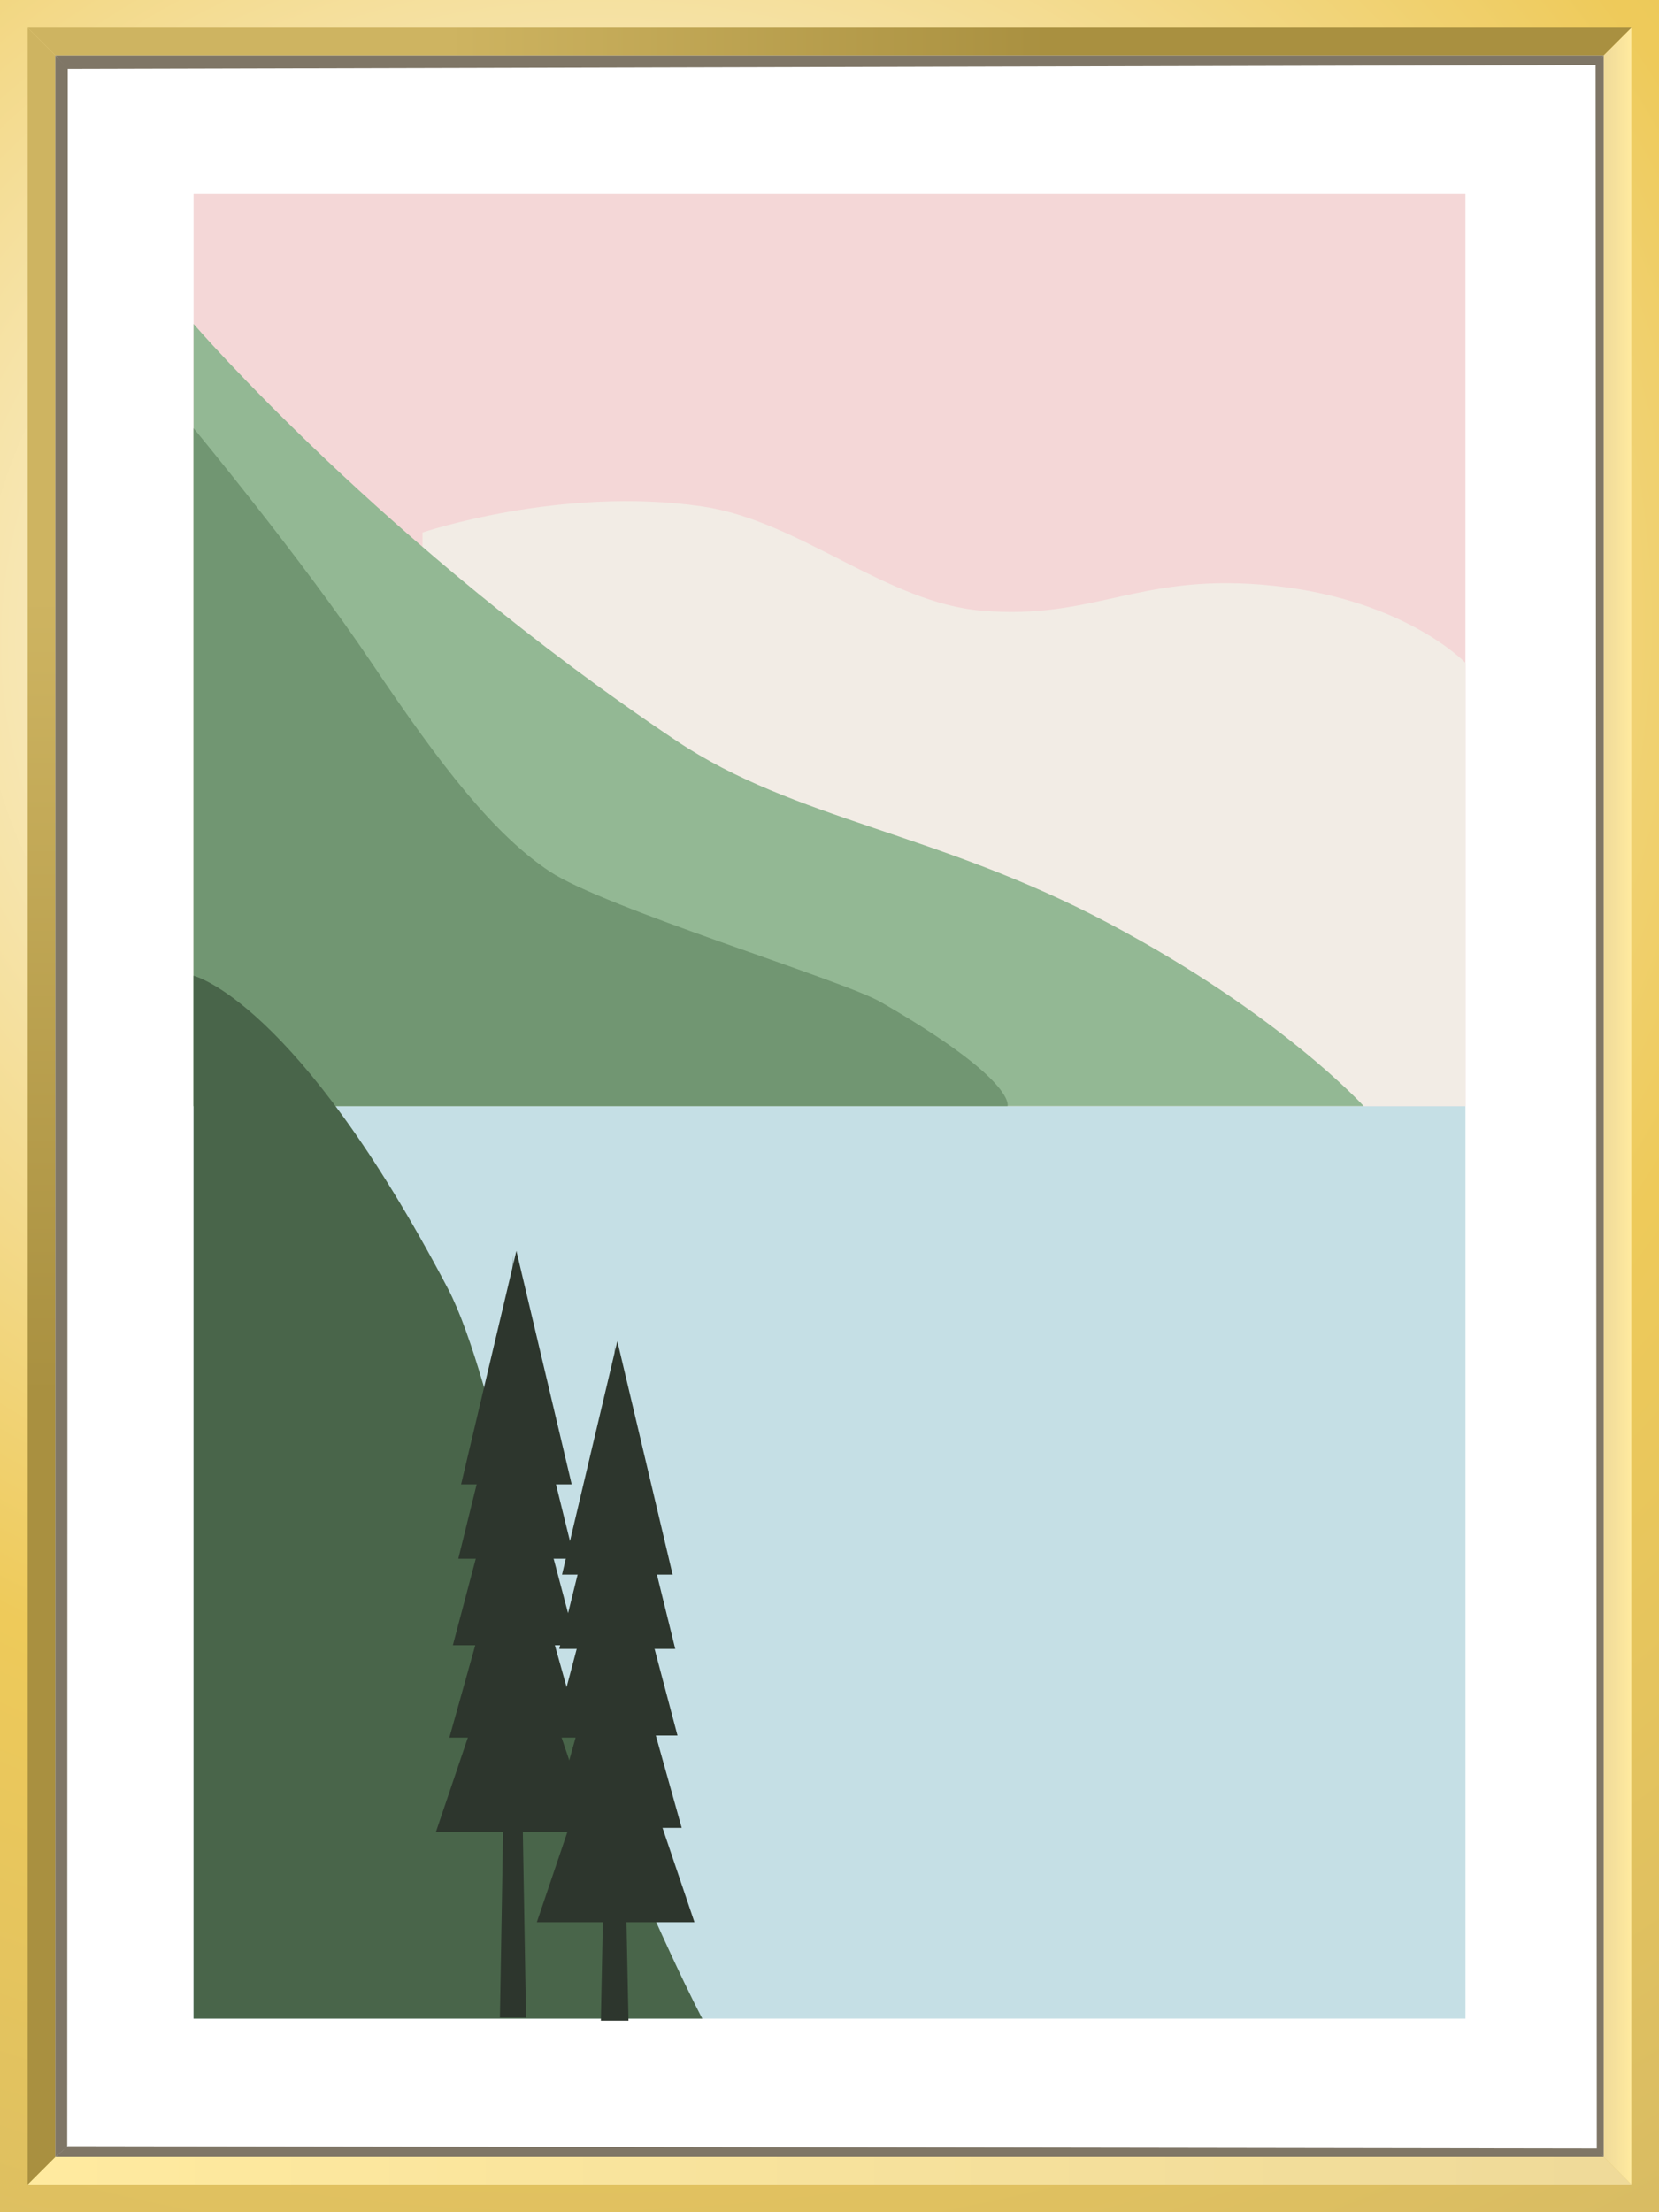 <svg xmlns="http://www.w3.org/2000/svg" xmlns:vectornator="http://vectornator.io" xml:space="preserve" stroke-miterlimit="10" style="fill-rule:nonzero;clip-rule:evenodd;stroke-linecap:round;stroke-linejoin:round" viewBox="0 0 1200 1600"><rect x="0" y="0" width="1200" height="1600" fill="#808080" stroke="none"/><defs><linearGradient id="c" x1="0" x2="1" y1="0" y2="0" gradientTransform="matrix(20 0 0 20 1160 800)" gradientUnits="userSpaceOnUse"><stop offset="0" stop-color="#efda99"/><stop offset="1" stop-color="#ffea9f"/></linearGradient><linearGradient id="d" x1="0" x2="1" y1="0" y2="0" gradientTransform="rotate(179.893 581.951 785.165) scale(1136.532)" gradientUnits="userSpaceOnUse"><stop offset="0" stop-color="#efda99"/><stop offset="1" stop-color="#ffea9f"/></linearGradient><linearGradient id="e" x1="0" x2="1" y1="0" y2="0" gradientTransform="rotate(-179.941 581.648 14.796) scale(1129.711)" gradientUnits="userSpaceOnUse"><stop offset=".358" stop-color="#a99040"/><stop offset=".744" stop-color="#ceb461"/></linearGradient><linearGradient id="f" x1="0" x2="1" y1="0" y2="0" gradientTransform="scale(-1528.852) rotate(89.903 .502 -.52)" gradientUnits="userSpaceOnUse"><stop offset=".358" stop-color="#a99040"/><stop offset=".744" stop-color="#ceb461"/></linearGradient><radialGradient id="b" cx="0" cy="0" r="1" gradientTransform="matrix(898.473 1177.1 -1324.23 798.643 428.737 466.038)" gradientUnits="userSpaceOnUse"><stop offset="0" stop-color="#fff"/><stop offset=".55" stop-color="#eeca5a"/><stop offset="1" stop-color="#d4b965"/></radialGradient></defs><clipPath id="a"><path d="M0 0h1200v1600H0z"/></clipPath><g vectornator:layerName="Layer 1" clip-path="url(#a)"><path vectornator:layerName="Curve 4" fill="url(#b)" d="M0 0h1200v1600H0"/><path vectornator:layerName="Curve 5" fill="#fff" d="M40 40v1520h1120V40H40Z"/><path vectornator:layerName="Curve 7" fill="#7f7666" d="m40 40 8.638 9.869L1154.2 47.078 1160 40H40Z"/><path vectornator:layerName="Curve 13" fill="url(#c)" d="m1180 20-20 20v1520l20 20V20Z"/><path vectornator:layerName="Curve 14" fill="url(#d)" d="m20 1580 20-20h1120l20 20H20Z"/><path vectornator:layerName="Curve 11" fill="url(#e)" d="m20 20 20 20h1120l20-20H20Z"/><path vectornator:layerName="Curve 12" fill="url(#f)" d="m20 20 20 20v1520l-20 20V20Z"/><path vectornator:layerName="Curve 15" fill="#7f7666" d="m1160 40-5.86 5.924.87 1508.736 4.99 5.34V40Z"/><path vectornator:layerName="Curve 16" fill="#7f7666" d="m40 40 9 9.387-.375 1503.443L40 1560V40Z"/><path vectornator:layerName="Curve 17" fill="#7f7666" d="M40 1560h1120l-4.54-6.11L49 1552.21l-9 7.79Z"/></g><g vectornator:layerName="Layer 2"><path vectornator:layerName="Curve 1" fill="#f4d7d7" d="M140 140h920v660H140V140Z"/><path vectornator:layerName="Curve 3" fill="#c5dfe5" d="M140 800h920v660H140V800Z"/><path vectornator:layerName="Curve 6" fill="#f2ece5" d="M305.6 385.143s100.241-33.899 202.4-18.857c70.702 10.41 132.787 69.644 202.4 75.428 80.254 6.669 111.884-26.259 202.4-18.857 101.45 8.296 147.2 56.572 147.2 56.572V800H305.6V385.143Z"/><path vectornator:layerName="Curve 4" fill="#93b894" d="M140 234.286V800h846.4s-59.8-66-184-132-227.492-74.982-312.8-132C278 394.571 140 234.286 140 234.286Z"/><path vectornator:layerName="Curve 5" fill="#719672" d="M140 309.714V800h588.8s6.765-18.63-92-75.429c-27.047-15.554-199.644-67.935-239.2-94.285-40.085-26.703-78.2-75.429-128.8-150.857C218.2 404 140 309.714 140 309.714Z"/><path vectornator:layerName="Curve 7" fill="#49654a" d="M140 1460h368s-30.639-56.65-92-207.43c-22.307-54.81-57.661-255.213-92-320.57-109.587-208.575-184-226.286-184-226.286"/><g vectornator:layerName="Group 1" fill="#2d362d"><path vectornator:layerName="Curve 8" d="m444.604 972.616-10 488.884h20l-10-488.884Z"/><path vectornator:layerName="Curve 9" d="m446.527 969.957-40 168.893h80l-40-168.893Z"/><path vectornator:layerName="Curve 10" d="m445.306 1086.3-44.739 168.89h89.478l-44.739-168.89Z"/><path vectornator:layerName="Curve 11" d="M445.57 1152.55 398.044 1322h95.052l-47.526-169.45Z"/><path vectornator:layerName="Curve 12" d="m446.472 1022.58-41.951 170h83.902l-41.951-170Z"/><path vectornator:layerName="Curve 13" d="m445.317 1221.9-57.003 168.33h114.007l-57.004-168.33Z"/></g><g vectornator:layerName="Group 2" fill="#2d362d"><path vectornator:layerName="Curve 8" d="m371.042 907.349-9.447 551.941h18.893l-9.446-551.941Z"/><path vectornator:layerName="Curve 9" d="m373.518 904.691-40 168.889h80l-40-168.889Z"/><path vectornator:layerName="Curve 10" d="m372.296 1021.03-44.739 168.89h89.478l-44.739-168.89Z"/><path vectornator:layerName="Curve 11" d="m372.56 1087.28-47.526 169.45h95.052l-47.526-169.45Z"/><path vectornator:layerName="Curve 12" d="m373.462 957.313-41.951 170.007h83.902l-41.951-170.007Z"/><path vectornator:layerName="Curve 13" d="m372.307 1156.64-57.003 168.33h114.007l-57.004-168.33Z"/></g></g></svg>